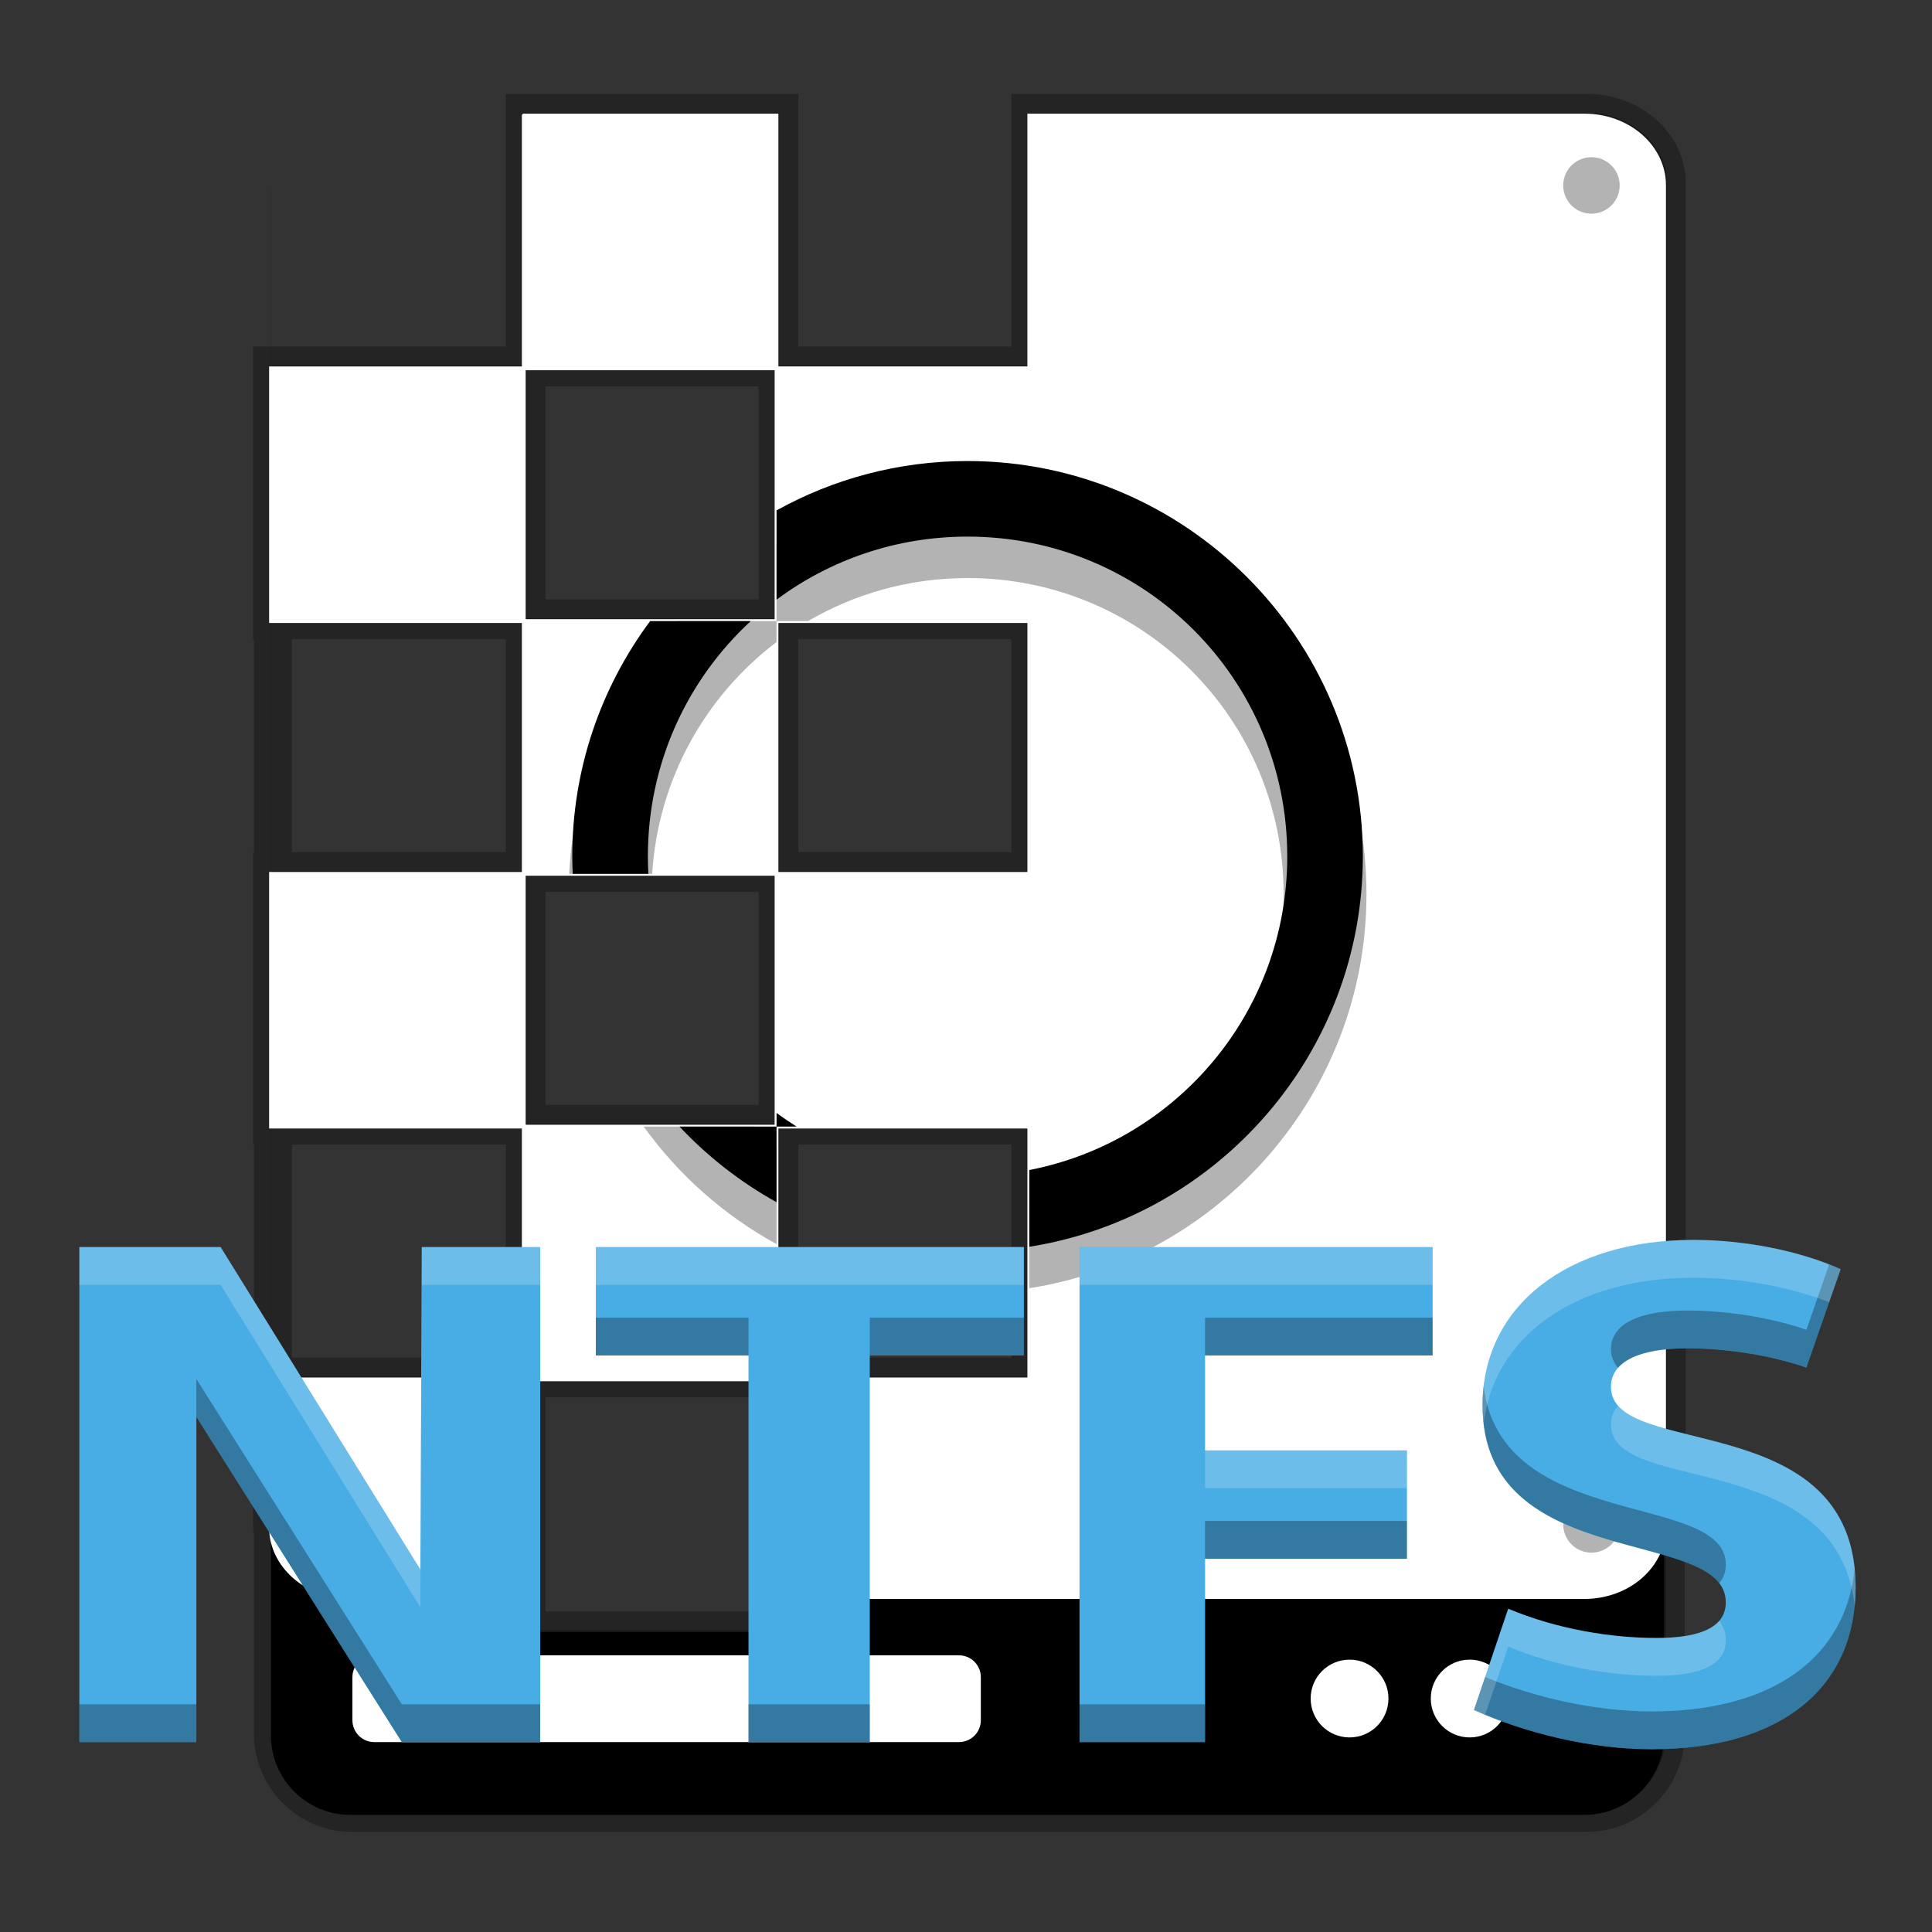 <svg width="512" height="512" version="1.1" viewBox="0 0 135.47 135.47" xmlns="http://www.w3.org/2000/svg"><rect x="0" y="0" width="135.47" height="135.47" fill="#333333" stroke="none"/><path transform="scale(.265)" d="m138.84 29.828v66.881h-66.881v67.379h0.23v66.381h-0.23v67.379h0.23v66.381h-0.23v39.406l0.23 2.744v52.305c0 11.619 9.421 21.041 21.041 21.041h326.52c11.619 0 21.041-9.421 21.041-21.041v-52.082c0.175-0.966 0.27-1.957 0.27-2.967v-355.12c0-10.336-9.555-18.688-21.293-18.688h-147.17v66.881h-66.381v-66.881zm0.5 67.381h66.379v66.379h-66.379zm-67.131 66.879h66.631v66.381h-66.631zm134.01 0h66.381v66.381h-66.381zm-66.879 66.881h66.379v66.379h-66.379zm-67.131 66.879h66.631v66.381h-66.631zm134.01 0h66.381v66.381h-66.381zm-66.879 66.881h66.379v57.6h0.25v9.029h-66.879v-9.029h0.25z" opacity=".3" stroke="#000" stroke-width="10"/><path transform="scale(.265)" d="m138.59 31.775v65.684h66.879v-65.684h-66.879zm66.879 65.684v66.879h66.881v66.881h-66.881v66.879h66.881v66.881h-66.881v66.879h-66.879v-66.879h-66.881v-66.881h66.881v-66.879h-66.881v-66.881h66.881v-66.879h-66.881v-47.586c-0.002 0.113-0.01 0.226-0.01 0.34v3.41c-0.002 0.129-0.01 0.257-0.01 0.387v405.17c0 11.619 9.421 21.041 21.041 21.041h326.52c11.619 0 21.041-9.421 21.041-21.041v-53.51c0.003-0.113 0.008-0.226 0.008-0.34v-355.12c0-10.182-9.424-18.438-21.043-18.438h-146.91v65.682h-66.881zm-66.879 66.879v66.881h66.879v-66.881h-66.879zm0 133.76v66.881h66.879v-66.881h-66.879z"/><path d="m26.242 116.07h41.003c0.845 0 1.53 0.685 1.53 1.53v3.022c0 0.845-0.685 1.531-1.53 1.531h-41.003c-0.846 0-1.531-0.686-1.531-1.531v-3.022c0-0.845 0.685-1.53 1.531-1.53z" fill="#fff" stroke-width=".353"/><g transform="scale(.265)" fill="#fff" shape-rendering="auto"><path d="m138.34 30.328v66.881h-66.881v67.379h66.881v66.381h-66.881v67.379h66.881v66.381h-66.881v39.406c0 10.342 9.553 18.693 21.291 18.693h46.09v-57.6h66.379v57.6h214.05c11.738 2e-5 21.293-8.352 21.293-18.693v-355.12c0-10.336-9.555-18.688-21.293-18.688h-147.17v66.881h-66.381v-66.881h-67.379zm0.5 0.5h66.379v66.381h-66.379v-66.381zm133.76 0h146.67c11.501 0 20.793 8.16 20.793 18.188v355.12c0 10.033-9.292 18.193-20.793 18.193h-213.55v-57.1h66.881v-67.381h-66.881v-66.379h66.881v-67.381h-66.881v-66.379h66.881v-66.881zm-200.64 66.881h66.381v66.379h-66.381v-66.379zm66.881 0h66.379v66.379h-66.379v-66.379zm0 66.879h66.379v66.381h-66.379v-66.381zm66.879 0h66.381v66.381h-66.381v-66.381zm-133.76 66.881h66.381v66.379h-66.381v-66.379zm66.881 0h66.379v66.379h-66.379v-66.379zm0 66.879h66.379v66.381h-66.379v-66.381zm66.879 0h66.381v66.381h-66.381v-66.381zm-133.76 66.881h66.381v57.1h-45.59c-11.501 0-20.791-8.16-20.791-18.193v-38.906z" color="#000000" color-rendering="auto" dominant-baseline="auto" image-rendering="auto" solid-color="#000000" stop-color="#000000" stroke="#fff" stroke-width=".5" style="font-feature-settings:normal;font-variant-alternates:normal;font-variant-caps:normal;font-variant-east-asian:normal;font-variant-ligatures:normal;font-variant-numeric:normal;font-variant-position:normal;font-variation-settings:normal;inline-size:0;isolation:auto;mix-blend-mode:normal;shape-margin:0;shape-padding:0;text-decoration-color:#000000;text-decoration-line:none;text-decoration-style:solid;text-indent:0;text-orientation:mixed;text-transform:none;white-space:normal"/><path d="m138.59 30.578v66.881h66.879v-66.881zm66.879 66.881v66.879h66.881v66.881h-66.881v66.879h66.881v66.881h-66.881v57.6h213.8c11.619 1e-5 21.043-8.256 21.043-18.443v-355.12c0-10.182-9.423-18.438-21.043-18.438h-146.92v66.881zm0 267.52v-66.881h-66.879v66.881zm-66.879 0h-66.881v39.156c0 10.187 9.421 18.443 21.041 18.443h45.84zm0-66.881v-66.879h-66.881v66.879zm0-66.879h66.879v-66.881h-66.879zm0-66.881v-66.879h-66.881v66.879z" color="#000000" color-rendering="auto" dominant-baseline="auto" image-rendering="auto" solid-color="#000000" stop-color="#000000" style="font-feature-settings:normal;font-variant-alternates:normal;font-variant-caps:normal;font-variant-east-asian:normal;font-variant-ligatures:normal;font-variant-numeric:normal;font-variant-position:normal;font-variation-settings:normal;inline-size:0;isolation:auto;mix-blend-mode:normal;shape-margin:0;shape-padding:0;text-decoration-color:#000000;text-decoration-line:none;text-decoration-style:solid;text-indent:0;text-orientation:mixed;text-transform:none;white-space:normal"/><path d="m138.34 30.328v66.881h-66.881v67.379h66.881v66.381h-66.881v67.379h66.881v66.381h-66.881v39.406c0 10.342 9.553 18.693 21.291 18.693h46.09v-57.6h66.379v57.6h214.05c11.738 2e-5 21.293-8.352 21.293-18.693v-355.12c0-10.336-9.555-18.688-21.293-18.688h-147.17v66.881h-66.381v-66.881h-67.379zm0.5 0.5h66.379v66.381h-66.379v-66.381zm133.76 0h146.67c11.501 0 20.793 8.16 20.793 18.188v355.12c0 10.033-9.292 18.193-20.793 18.193h-213.55v-57.1h66.881v-67.381h-66.881v-66.379h66.881v-67.381h-66.881v-66.379h66.881v-66.881zm-200.64 66.881h66.381v66.379h-66.381v-66.379zm66.881 0h66.379v66.379h-66.379v-66.379zm0 66.879h66.379v66.381h-66.379v-66.381zm66.879 0h66.381v66.381h-66.381v-66.381zm-133.76 66.881h66.381v66.379h-66.381v-66.379zm66.881 0h66.379v66.379h-66.379v-66.379zm0 66.879h66.379v66.381h-66.379v-66.381zm66.879 0h66.381v66.381h-66.381v-66.381zm-133.76 66.881h66.381v57.1h-45.59c-11.501 0-20.791-8.16-20.791-18.193v-38.906z" color="#000000" color-rendering="auto" dominant-baseline="auto" image-rendering="auto" solid-color="#000000" stop-color="#000000" style="font-feature-settings:normal;font-variant-alternates:normal;font-variant-caps:normal;font-variant-east-asian:normal;font-variant-ligatures:normal;font-variant-numeric:normal;font-variant-position:normal;font-variation-settings:normal;inline-size:0;isolation:auto;mix-blend-mode:normal;shape-margin:0;shape-padding:0;text-decoration-color:#000000;text-decoration-line:none;text-decoration-style:solid;text-indent:0;text-orientation:mixed;text-transform:none;white-space:normal"/></g><path d="m97.357 119.1c0 1.506-1.221 2.727-2.727 2.727-1.508 0-2.728-1.221-2.728-2.727s1.221-2.727 2.728-2.727c1.506 0 2.727 1.221 2.727 2.727z" fill="#fff" stroke-width=".353"/><path d="m105.78 119.1c0 1.506-1.222 2.727-2.728 2.727s-2.727-1.221-2.727-2.727 1.221-2.727 2.727-2.727 2.728 1.221 2.728 2.727z" fill="#fff" stroke-width=".353"/><path transform="scale(.265)" d="m256.02 131.03c-18.295 0-35.522 4.691-50.545 12.928v20.381h8.326c12.382-7.231 26.794-11.387 42.219-11.387 46.315 0 83.629 37.311 83.629 83.627 0 40.722-28.846 74.478-67.293 82.039v22.242c50.446-7.884 89.215-51.672 89.215-104.28 0-58.164-47.387-105.55-105.55-105.55zm-50.545 33.309h-26.307c-16.635 17.685-27.261 41.081-28.561 66.881h21.959c1.574-25.081 14.117-47.095 32.908-61.336v-5.545zm-35.146 133.76c9.224 12.806 21.238 23.475 35.146 31.102v-25.926c-2.146-1.626-4.21-3.354-6.186-5.176h-28.961z" color="#000000" color-rendering="auto" dominant-baseline="auto" image-rendering="auto" opacity=".3" shape-rendering="auto" solid-color="#000000" stop-color="#000000" style="font-feature-settings:normal;font-variant-alternates:normal;font-variant-caps:normal;font-variant-east-asian:normal;font-variant-ligatures:normal;font-variant-numeric:normal;font-variant-position:normal;font-variation-settings:normal;inline-size:0;isolation:auto;mix-blend-mode:normal;shape-margin:0;shape-padding:0;text-decoration-color:#000000;text-decoration-line:none;text-decoration-style:solid;text-indent:0;text-orientation:mixed;text-transform:none;white-space:normal"/><path d="m113.57 106.89a1.979 1.979 0 0 1-1.979 1.979 1.979 1.979 0 0 1-1.979-1.979 1.979 1.979 0 0 1 1.979-1.979 1.979 1.979 0 0 1 1.979 1.979" opacity=".3" stroke-width=".353"/><path d="m113.57 13.003a1.979 1.979 0 0 1-1.979 1.979 1.979 1.979 0 0 1-1.979-1.979 1.979 1.979 0 0 1 1.979-1.979 1.979 1.979 0 0 1 1.979 1.979" opacity=".3" stroke-width=".353"/><path d="m25.867 106.89a1.979 1.979 0 0 1-1.979 1.979 1.979 1.979 0 0 1-1.979-1.979 1.979 1.979 0 0 1 1.979-1.979 1.979 1.979 0 0 1 1.979 1.979" opacity=".3" stroke-width=".353"/><path transform="scale(.265)" d="m256.02 121.99c-18.318 0-35.552 4.745-50.547 13.062v23.623c14.087-10.488 31.571-16.689 50.547-16.689 46.836 0 84.588 37.754 84.588 84.59 0 41.244-29.279 75.439-68.254 83.018v20.297c49.921-7.873 88.252-51.225 88.252-103.31 0-57.644-46.942-104.59-104.59-104.59zm-83.992 42.352c-12.936 17.405-20.604 38.945-20.604 62.234 0 1.558 0.042 3.105 0.109 4.646h20.023c-0.083-1.538-0.127-3.087-0.127-4.646 0-24.661 10.475-46.795 27.223-62.234h-26.625zm33.445 130.13v3.625h5.311c-1.815-1.147-3.593-2.346-5.311-3.625zm0 3.625h-25.674c7.442 7.925 16.1 14.693 25.674 20.004v-20.004z" color="#000000" color-rendering="auto" dominant-baseline="auto" image-rendering="auto" shape-rendering="auto" solid-color="#000000" stop-color="#000000" style="font-feature-settings:normal;font-variant-alternates:normal;font-variant-caps:normal;font-variant-east-asian:normal;font-variant-ligatures:normal;font-variant-numeric:normal;font-variant-position:normal;font-variation-settings:normal;inline-size:0;isolation:auto;mix-blend-mode:normal;shape-margin:0;shape-padding:0;text-decoration-color:#000000;text-decoration-line:none;text-decoration-style:solid;text-indent:0;text-orientation:mixed;text-transform:none;white-space:normal"/><path transform="scale(.265)" d="m448.15 328.08c-33.221 0-55.871 17.365-55.871 43.791 0 44.546 64.365 31.901 64.365 52.098 0 6.04-5.662 9.438-18.309 9.438-11.892 0-26.238-2.266-39.262-7.74l-9.061 26.805c13.402 6.04 30.767 10.381 47 10.381 34.731 0 53.984-16.611 53.984-42.848 0-48.133-64.744-33.597-64.744-53.039 0-6.606 7.362-10.193 20.197-10.193 10.57 0 22.274 1.887 31.523 5.096l9.059-26.047c-10.948-4.908-25.481-7.74-38.883-7.74zm-427.15 1.889v131h30.955v-86.072l54.363 86.072h36.617v-131h-31.332l-0.379 85.316-52.852-85.316h-37.373zm136.66 0v28.689h40.395v102.31h32.088v-102.31h40.771v-28.689h-113.25zm127.98 0v131h33.221v-48.512h53.418v-28.689h-53.418v-25.105h60.213v-28.689h-93.434z" fill="#49ade5"/><path transform="scale(.265)" d="m484 334.55-6.021 17.311c-9.249-3.209-20.953-5.096-31.523-5.096-12.835 0-20.197 3.587-20.197 10.193 0 1.977 0.678 3.599 1.881 4.975 2.942-3.373 9.258-5.168 18.316-5.168 10.57 0 22.274 1.887 31.523 5.096l9.059-26.047c-0.982-0.44-2.001-0.858-3.037-1.264zm-326.34 14.102v10h40.395v-10h-40.395zm72.482 0v10h40.771v-10h-40.771zm88.715 0v10h60.213v-10h-60.213zm-266.9 16.234v10l54.363 86.072h36.617v-10h-36.617l-54.363-86.072zm340.62 1.9c-0.192 1.653-0.295 3.344-0.295 5.078 0 40.169 52.33 33.837 62.615 47.014 1.177-1.359 1.75-3.003 1.75-4.916 0-19.413-59.456-8.493-64.07-47.176zm-73.721 35.66v10h53.418v-10h-53.418zm171.89 12.604c-2.353 23.297-21.287 37.795-53.73 37.795-15.068 0-31.105-3.744-44.049-9.111l-2.951 8.73c13.402 6.04 30.767 10.381 47 10.381 34.731 0 53.984-16.611 53.984-42.848 0-1.732-0.092-3.373-0.254-4.947zm-469.75 35.908v10h30.955v-10h-30.955zm177.05 0v10h32.088v-10h-32.088zm87.582 0v10h33.221v-10h-33.221z" opacity=".3"/><path transform="scale(.265)" d="m448.15 328.08c-33.221 0-55.871 17.365-55.871 43.791 0 1.728 0.109 3.361 0.295 4.922 2.728-23.548 24.535-38.713 55.576-38.713 12.2 0 25.329 2.353 35.846 6.477l3.037-8.736c-10.948-4.908-25.481-7.74-38.883-7.74zm-427.15 1.889v10h37.373l52.852 85.316 0.379-85.316h31.332v-10h-31.332l-0.379 85.316-52.852-85.316h-37.373zm136.66 0v10h113.25v-10h-113.25zm127.98 0v10h93.434v-10h-93.434zm142.5 41.971c-1.227 1.407-1.881 3.081-1.881 5.025 0 18.742 60.161 5.917 64.49 48.092 0.166-1.642 0.254-3.325 0.254-5.053 0-43.239-52.238-35.909-62.863-48.064zm-109.28 11.824v10h53.418v-10h-53.418zm80.221 41.902-9.061 26.805c0.962 0.434 1.95 0.854 2.951 1.27l6.109-18.074c13.024 5.474 27.37 7.74 39.262 7.74 12.647 0 18.309-3.397 18.309-9.438 0-1.984-0.629-3.648-1.75-5.084-2.541 2.932-7.916 4.521-16.559 4.521-11.892 0-26.238-2.266-39.262-7.74z" fill="#fff" opacity=".2"/></svg>
